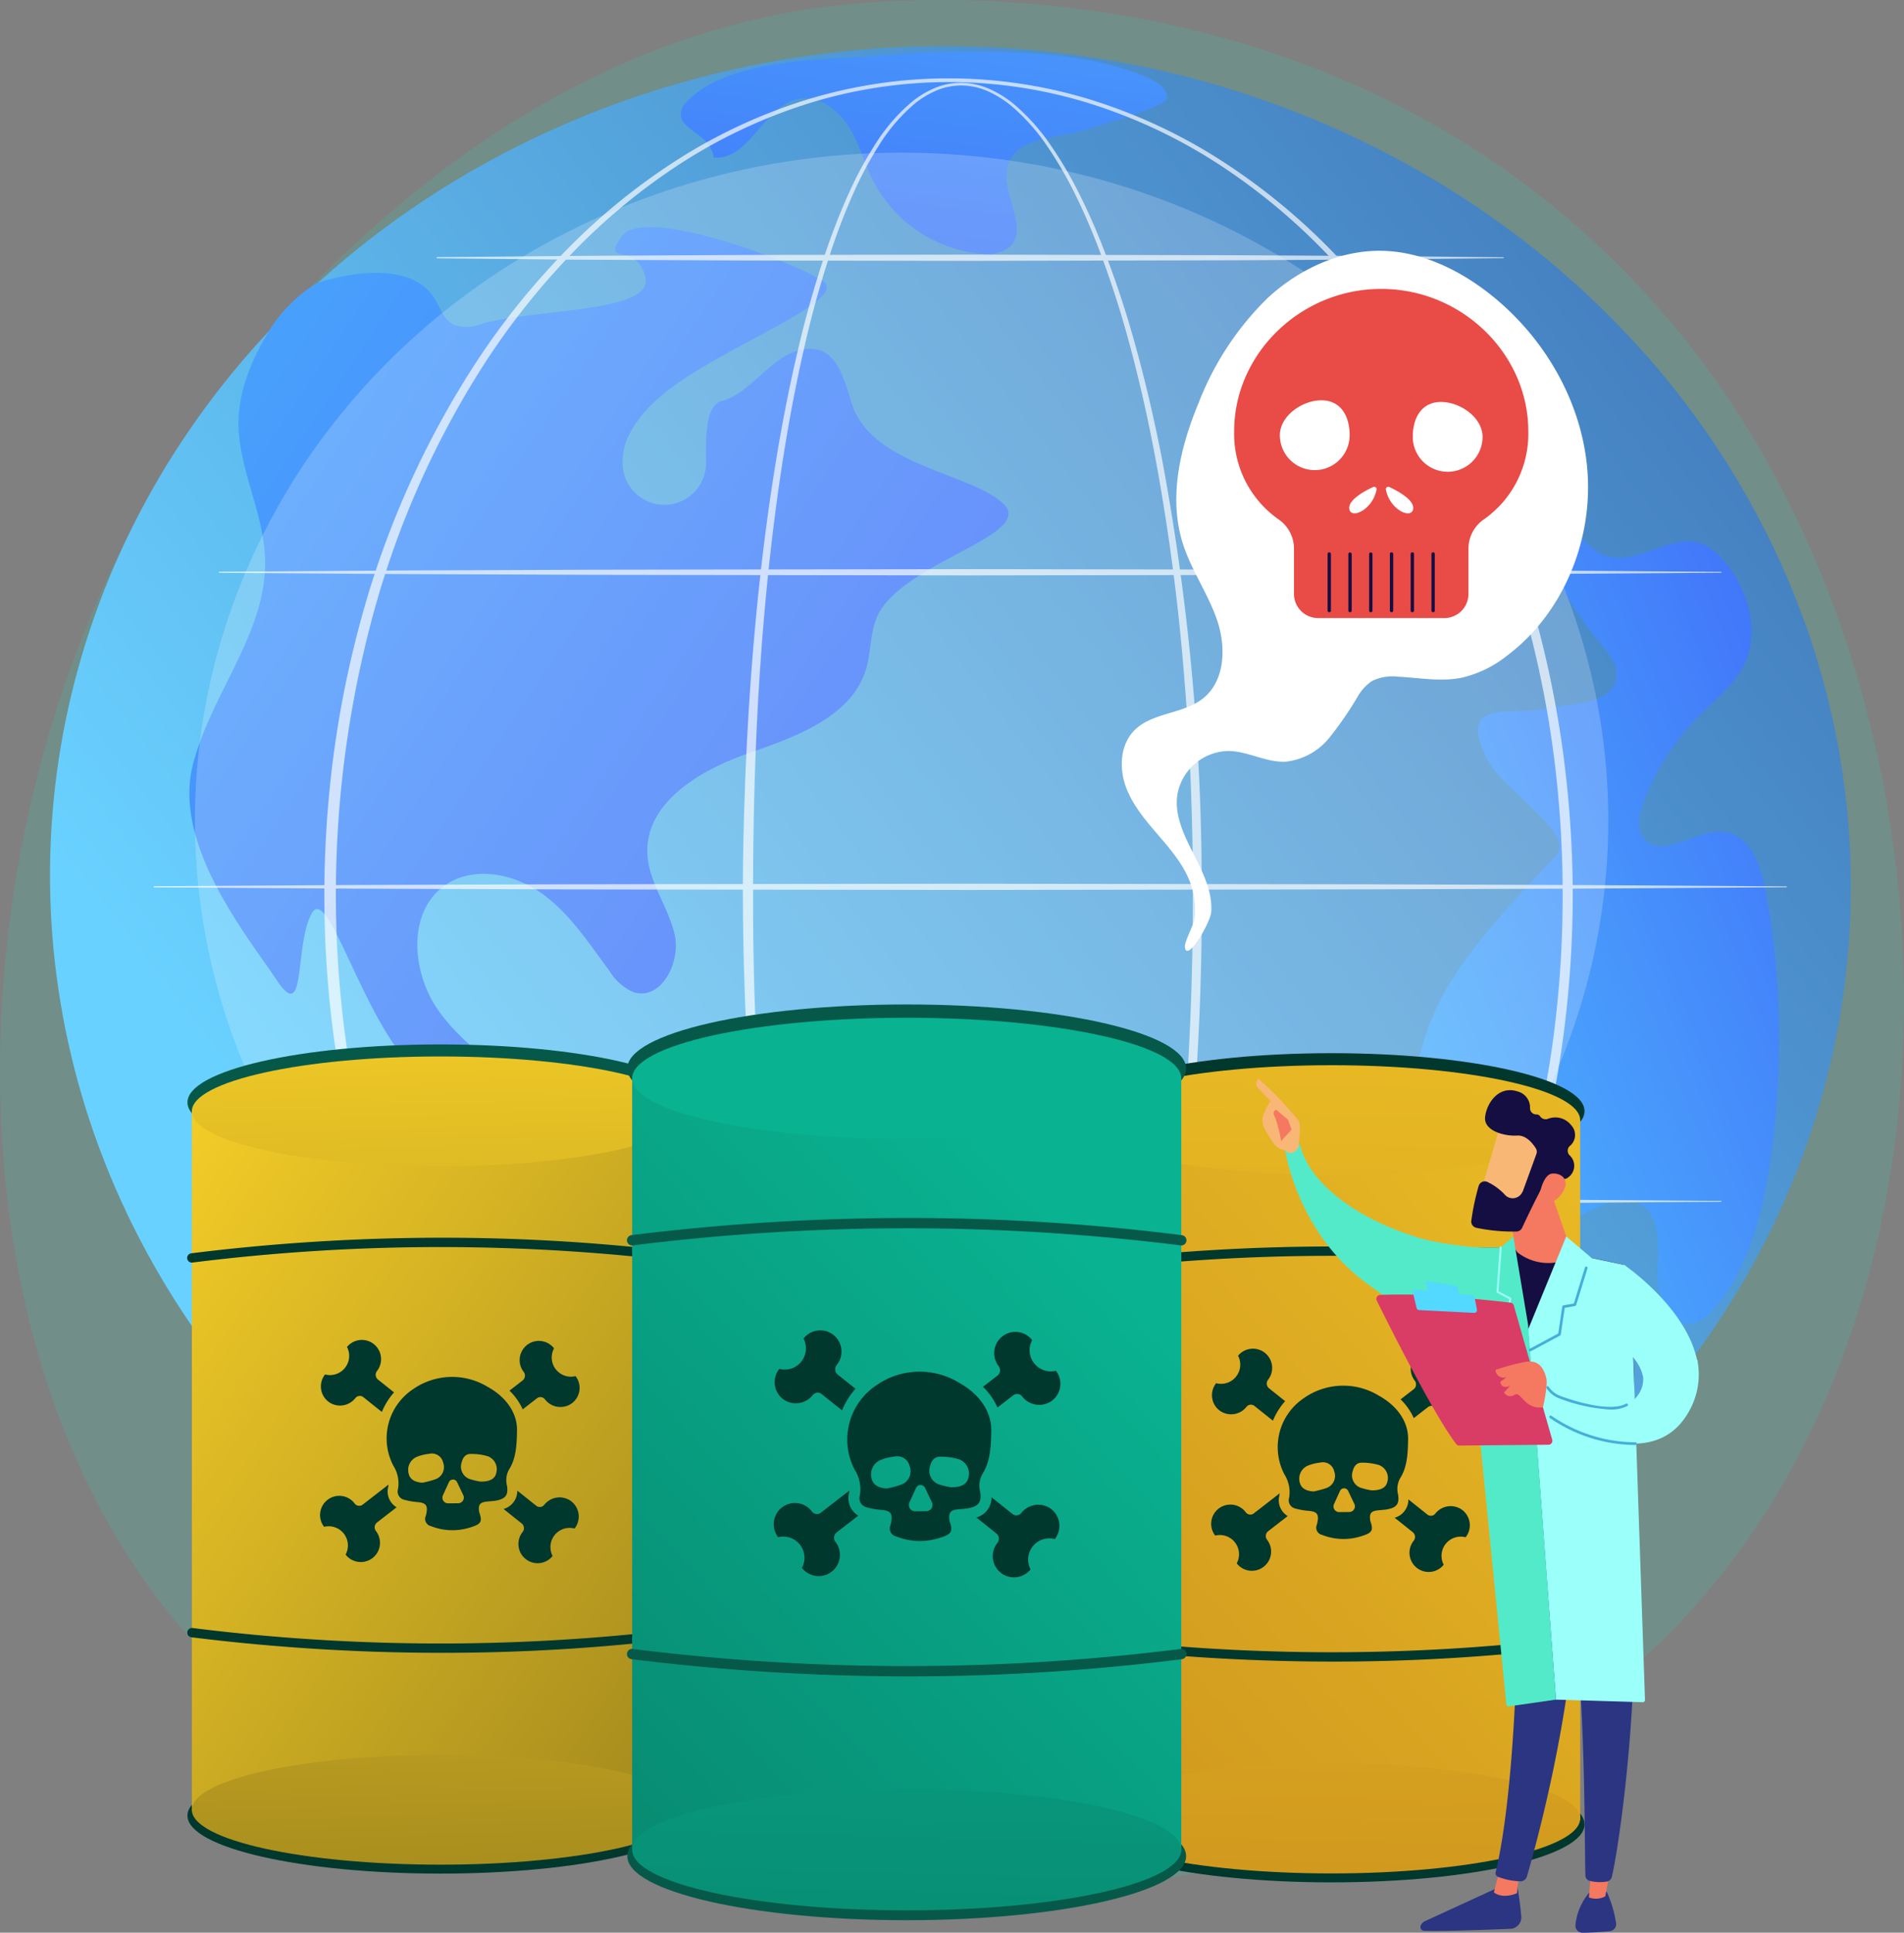 <svg xmlns="http://www.w3.org/2000/svg" xmlns:xlink="http://www.w3.org/1999/xlink" width="259.533" height="263.334" viewBox="0 0 259.533 263.334">
  <rect x="0" y="0" width="259.533" height="263.334" fill="#808080" stroke="none"/>
  <defs>
    <linearGradient id="linear-gradient" x1="0.255" y1="0.183" x2="1.032" y2="1.188" gradientUnits="objectBoundingBox">
      <stop offset="0" stop-color="#69d1ff"/>
      <stop offset="1" stop-color="#3761a9"/>
    </linearGradient>
    <linearGradient id="linear-gradient-2" x1="-0.404" y1="-0.588" x2="1.174" y2="1.079" gradientUnits="objectBoundingBox">
      <stop offset="0" stop-color="#53d8ff"/>
      <stop offset="1" stop-color="#3840f7"/>
    </linearGradient>
    <linearGradient id="linear-gradient-3" x1="1.473" y1="-2.837" x2="-0.485" y2="3.393" xlink:href="#linear-gradient-2"/>
    <linearGradient id="linear-gradient-4" x1="-0.281" y1="1.359" x2="1.473" y2="-0.461" xlink:href="#linear-gradient-2"/>
    <linearGradient id="linear-gradient-5" x1="-3289.591" y1="0.5" x2="-3288.592" y2="0.5" gradientUnits="objectBoundingBox">
      <stop offset="0" stop-color="#2b3582"/>
      <stop offset="1" stop-color="#150e42"/>
    </linearGradient>
    <linearGradient id="linear-gradient-6" x1="-3296.24" y1="0.5" x2="-3295.239" y2="0.5" xlink:href="#linear-gradient-5"/>
    <linearGradient id="linear-gradient-7" x1="-3296.24" y1="0.5" x2="-3295.239" y2="0.5" xlink:href="#linear-gradient-5"/>
    <linearGradient id="linear-gradient-8" x1="-3291.25" y1="0.5" x2="-3290.25" y2="0.5" xlink:href="#linear-gradient-5"/>
    <linearGradient id="linear-gradient-9" x1="-3291.25" y1="0.5" x2="-3290.25" y2="0.5" xlink:href="#linear-gradient-5"/>
    <linearGradient id="linear-gradient-10" x1="-3291.25" y1="0.5" x2="-3290.251" y2="0.5" xlink:href="#linear-gradient-5"/>
    <linearGradient id="linear-gradient-11" x1="1.469" y1="-0.736" x2="-0.118" y2="1.289" gradientUnits="objectBoundingBox">
      <stop offset="0" stop-color="#fad228"/>
      <stop offset="1" stop-color="#c98f1d"/>
    </linearGradient>
    <linearGradient id="linear-gradient-12" x1="1.17" y1="-4.949" x2="-0.417" y2="7.961" xlink:href="#linear-gradient-11"/>
    <linearGradient id="linear-gradient-13" x1="1.767" y1="-9.804" x2="0.18" y2="3.105" xlink:href="#linear-gradient-11"/>
    <linearGradient id="linear-gradient-14" x1="-0.091" y1="-0.075" x2="1.025" y2="1.012" gradientUnits="objectBoundingBox">
      <stop offset="0" stop-color="#fad228"/>
      <stop offset="1" stop-color="#a0871d"/>
    </linearGradient>
    <linearGradient id="linear-gradient-15" x1="0.244" y1="-1.089" x2="1.36" y2="5.842" xlink:href="#linear-gradient-14"/>
    <linearGradient id="linear-gradient-16" x1="-0.424" y1="-5.24" x2="0.692" y2="1.691" xlink:href="#linear-gradient-14"/>
    <linearGradient id="linear-gradient-17" x1="0.755" y1="0.167" x2="-0.813" y2="2.211" gradientUnits="objectBoundingBox">
      <stop offset="0" stop-color="#09b291"/>
      <stop offset="1" stop-color="#065949"/>
    </linearGradient>
    <linearGradient id="linear-gradient-18" x1="0.459" y1="0.837" x2="-1.109" y2="13.864" gradientUnits="objectBoundingBox">
      <stop offset="0" stop-color="#09b291"/>
      <stop offset="1" stop-color="#098970"/>
    </linearGradient>
    <linearGradient id="linear-gradient-19" x1="1.05" y1="-4.066" x2="-0.519" y2="8.961" xlink:href="#linear-gradient-17"/>
    <linearGradient id="linear-gradient-20" x1="-297.82" y1="-0.484" x2="-300.655" y2="6.012" xlink:href="#linear-gradient-5"/>
    <linearGradient id="linear-gradient-21" x1="-1188.977" y1="0.5" x2="-1187.977" y2="0.5" gradientUnits="objectBoundingBox">
      <stop offset="0" stop-color="#f9b776"/>
      <stop offset="1" stop-color="#f47960"/>
    </linearGradient>
    <linearGradient id="linear-gradient-22" x1="-358.297" y1="0.031" x2="-361.195" y2="0.887" xlink:href="#linear-gradient-5"/>
    <linearGradient id="linear-gradient-23" x1="-742.529" y1="-2.223" x2="-749.547" y2="5.384" xlink:href="#linear-gradient-5"/>
    <linearGradient id="linear-gradient-24" x1="-1385.42" y1="0.5" x2="-1384.421" y2="0.5" xlink:href="#linear-gradient-21"/>
    <linearGradient id="linear-gradient-25" x1="-252.918" y1="-0.035" x2="-254.959" y2="0.806" xlink:href="#linear-gradient-5"/>
    <linearGradient id="linear-gradient-26" x1="-137.604" y1="0.5" x2="-136.604" y2="0.5" xlink:href="#linear-gradient-5"/>
    <linearGradient id="linear-gradient-27" x1="-231.129" y1="2.124" x2="-232.187" y2="3.524" gradientUnits="objectBoundingBox">
      <stop offset="0" stop-color="#53eac9"/>
      <stop offset="0.996" stop-color="#45aed8"/>
    </linearGradient>
    <linearGradient id="linear-gradient-28" x1="1192.111" y1="1.605" x2="1194.111" y2="4.278" xlink:href="#linear-gradient-21"/>
    <linearGradient id="linear-gradient-29" x1="-1653.33" y1="0.706" x2="-1651.311" y2="-1.072" xlink:href="#linear-gradient-21"/>
    <linearGradient id="linear-gradient-30" x1="-309.099" y1="1.066" x2="-305.05" y2="-1.521" gradientUnits="objectBoundingBox">
      <stop offset="0" stop-color="#9cfffb"/>
      <stop offset="1" stop-color="#9bfffa"/>
    </linearGradient>
    <linearGradient id="linear-gradient-31" x1="-466.265" y1="0.5" x2="-465.265" y2="0.5" xlink:href="#linear-gradient-21"/>
    <linearGradient id="linear-gradient-32" x1="-259.873" y1="0.5" x2="-258.873" y2="0.5" xlink:href="#linear-gradient-30"/>
    <linearGradient id="linear-gradient-33" x1="-344.822" y1="0.526" x2="-346.499" y2="1.012" xlink:href="#linear-gradient-27"/>
    <linearGradient id="linear-gradient-34" x1="-242.758" y1="2.473" x2="-243.865" y2="4.921" xlink:href="#linear-gradient-27"/>
    <linearGradient id="linear-gradient-35" x1="-874.503" y1="1.848" x2="-870.992" y2="-5.381" xlink:href="#linear-gradient-30"/>
    <linearGradient id="linear-gradient-36" x1="-516.23" y1="0.618" x2="-515.957" y2="0.482" xlink:href="#linear-gradient-27"/>
    <linearGradient id="linear-gradient-37" x1="-1092.174" y1="0.5" x2="-1091.174" y2="0.5" xlink:href="#linear-gradient-30"/>
    <linearGradient id="linear-gradient-38" x1="-185.268" y1="0.5" x2="-184.268" y2="0.5" xlink:href="#linear-gradient-30"/>
    <linearGradient id="linear-gradient-39" x1="-170.822" y1="-0.062" x2="-170.309" y2="2.428" gradientUnits="objectBoundingBox">
      <stop offset="0" stop-color="#fdf53f"/>
      <stop offset="1" stop-color="#d93c65"/>
    </linearGradient>
    <linearGradient id="linear-gradient-40" x1="-895.564" y1="-3.496" x2="-896.137" y2="1.804" xlink:href="#linear-gradient-2"/>
    <linearGradient id="linear-gradient-41" x1="-469.01" y1="-1.235" x2="-469.154" y2="1.146" xlink:href="#linear-gradient-2"/>
    <linearGradient id="linear-gradient-42" x1="-590.923" y1="0.5" x2="-589.923" y2="0.5" xlink:href="#linear-gradient-21"/>
    <linearGradient id="linear-gradient-43" x1="-371.492" y1="0.5" x2="-370.492" y2="0.5" xlink:href="#linear-gradient-27"/>
    <linearGradient id="linear-gradient-44" x1="-347.7" y1="0.5" x2="-346.7" y2="0.5" xlink:href="#linear-gradient-27"/>
    <linearGradient id="linear-gradient-45" x1="-502.304" y1="-239.992" x2="-503.513" y2="-238.698" xlink:href="#linear-gradient-21"/>
    <linearGradient id="linear-gradient-46" x1="-361.247" y1="-155.881" x2="-360.211" y2="-155.881" xlink:href="#linear-gradient-5"/>
    <linearGradient id="linear-gradient-47" x1="-1399.664" y1="-756.565" x2="-1396.976" y2="-759.107" xlink:href="#linear-gradient-21"/>
  </defs>
  <g id="Grupo_56271" data-name="Grupo 56271" transform="translate(-1880.5 -1116.13)">
    <path id="Trazado_102851" data-name="Trazado 102851" d="M2108.807,1337.91a99.238,99.238,0,0,1-17.428,14.146c-45.135,30.137-96.729,21.452-112.681,18.482-25.736-4.79-47.461-8.169-66.126-25.032-42.413-38.319-40.35-118.255-7.942-167.772,3.843-5.872,36.2-53.839,87.909-60.6,1.264-.166,2.208-.259,3.035-.347,8-.847,57.565-5.316,97.982,28.545a120.548,120.548,0,0,1,23.73,26.924C2148.855,1221.015,2148.954,1296.526,2108.807,1337.91Z" fill="#11f2c6" opacity="0.13"/>
    <g id="Grupo_56246" data-name="Grupo 56246" transform="translate(1882.413 1117.131)">
      <ellipse id="Elipse_4332" data-name="Elipse 4332" cx="113.73" cy="122.76" rx="113.73" ry="122.76" transform="matrix(0.044, -0.999, 0.999, 0.044, 0, 227.241)" fill="url(#linear-gradient)"/>
      <path id="Trazado_102852" data-name="Trazado 102852" d="M1919.183,1162.88c-2.695,4.326-4.772,9.2-4.383,14.278.453,5.884,3.43,11.393,3.583,17.293.259,10-7.464,18.378-9.873,28.092-2.693,10.857,7.46,23.228,11.5,29.288s2.307-4.916,4.76-9.2,7.742,18.01,16,22.9c4.433,2.624,9.633,4.372,12.822,8.418,4.649,5.9,3.362,14.3,2.663,21.781s.347,16.6,7.086,19.925c3.967,1.958,9.009,1.3,12.589,3.895,6.288,4.565,3.284,14.517,5.775,21.876,2.71,8,8.081,8.108,16.393,9.806s-1.047-16.563,2.846-22.945c2.047-3.355,5.171-6.024,6.785-9.606,2.239-4.969,1.608-11.607,5.95-14.9,3.255-2.468,7.784-1.8,11.869-1.837s9.053-1.809,9.516-5.867c.411-3.6-3.194-6.472-6.72-7.307s-7.286-.437-10.75-1.5c-9.908-3.051-14.529-16.915-24.875-17.564-8.845-.555-16.252,9.373-24.942,7.639-4.844-.967-8.161-5.257-11.756-8.644-4.62-4.352-10.353-7.618-14.02-12.8s-4.292-13.458.925-17.07c3.877-2.683,9.383-1.594,13.212,1.156s6.437,6.83,9.249,10.614a7.025,7.025,0,0,0,3.241,2.815c3.739,1.171,6.467-4.09,5.573-7.9s-3.589-7.17-3.716-11.086c-.223-6.9,7.209-11.281,13.729-13.555s14.2-4.985,16.121-11.619c.677-2.344.5-4.921,1.532-7.131,3.425-7.323,21.5-10.977,17.176-15.223s-18.029-5.168-20.7-13.72c-.956-3.061-1.94-7.107-5.134-7.4-5.2-.482-8.169,5.956-12.531,7.061-2.072.525-2.271,4.042-2.19,8.368a5.687,5.687,0,0,1-11.373.215,8.781,8.781,0,0,1,.661-3.519,15.913,15.913,0,0,1,4.043-5.24c6.71-6.407,26.732-13.447,22.54-16.174s-24.317-10.254-27.318-6.1,1.962.636,3.173,5.563-14.886,4.266-22.329,6.4a5.33,5.33,0,0,1-3.743.138c-1.286-.622-1.827-2.12-2.525-3.366-3.738-6.678-16.172-2.343-16.172-2.343A20.231,20.231,0,0,0,1919.183,1162.88Z" transform="translate(-1884.16 -1119.225)" fill="url(#linear-gradient-2)"/>
      <path id="Trazado_102853" data-name="Trazado 102853" d="M1979.951,1130.954c-1.808,3.369,3.567,3.314,4.1,7.1,4.839.527,6.825-7.1,11.609-7.991,2.7-.5,5.318,1.432,6.786,3.754s2.151,5.048,3.4,7.5a18.46,18.46,0,0,0,14.674,9.849,5.072,5.072,0,0,0,3.809-.862c2.917-2.57-1.255-7.4-.171-11.13,1.238-4.264,7.388-3.617,11.545-5.181,1.146-.432,9.965-2.785,10.106-4,.252-2.157-3.839-3.531-8.416-4.708-7.753-1.994-21.4-1.911-28.065-1.307-8.872.8-23.653.154-29.375,6.982Z" transform="translate(-1888.693 -1117.604)" fill="url(#linear-gradient-3)"/>
      <g id="Grupo_56244" data-name="Grupo 56244" transform="translate(190.957 47.921)">
        <path id="Trazado_102854" data-name="Trazado 102854" d="M2134.673,1278.68a111.831,111.831,0,0,0-.491-38.042c-.623-3.343-2.082-7.326-5.448-7.808-3.893-.556-8.658,3.915-11.1.829-1.075-1.362-.646-3.346-.037-4.971a32.939,32.939,0,0,1,7.333-11.494c1.994-2.027,4.276-3.824,5.811-6.218,3.284-5.12.979-12.6-3.669-16.524s-10.646,3.111-15.531.319-5.039-9.568-5.957-15.12c-.68-4.113-3.711-15.256-7.058-9.829s4.466,27.029,13.259,37.385c1.06,1.249,2.231,2.648,2.142,4.284-.215,3.908-5.907,3.733-9.738,4.533-4.741.99-12.009-1.549-8,6.713,2.115,4.357,12.219,10.322,9.5,13.237s-11.061,11.362-14.977,18.193-5.815,15.337-2.861,22.636,11.833,12.339,19.082,9.264c3.393-1.44,7.09-4.431,10.244-2.525,2.856,1.727,2.434,5.872,2.293,9.206s1.78,7.76,5.024,6.977a5.38,5.38,0,0,0,2.628-1.9C2131.7,1292.585,2133.576,1285.545,2134.673,1278.68Z" transform="translate(-2086.42 -1168.361)" fill="url(#linear-gradient-4)"/>
      </g>
      <ellipse id="Elipse_4333" data-name="Elipse 4333" cx="96.329" cy="91" rx="96.329" ry="91" transform="translate(24.657 19.799)" fill="#fff" opacity="0.2"/>
      <g id="Grupo_56245" data-name="Grupo 56245" transform="translate(19.033 9.687)" opacity="0.68">
        <path id="Trazado_102855" data-name="Trazado 102855" d="M2051.152,1238.851a344.783,344.783,0,0,1-4.917,59.912c-.891,4.938-1.924,9.852-3.156,14.719a141.677,141.677,0,0,1-4.411,14.4c-.876,2.357-1.834,4.684-2.912,6.96a54.033,54.033,0,0,1-3.669,6.608,27.025,27.025,0,0,1-4.933,5.764,14.043,14.043,0,0,1-3.223,2.081,9.634,9.634,0,0,1-3.756.887,9.461,9.461,0,0,1-3.8-.7,13.2,13.2,0,0,1-3.3-1.966,25.655,25.655,0,0,1-5.04-5.673,52.237,52.237,0,0,1-3.728-6.577c-1.092-2.268-2.063-4.591-2.948-6.943a138.33,138.33,0,0,1-4.458-14.389c-1.245-4.864-2.288-9.776-3.186-14.713-1.794-9.875-3.013-19.844-3.835-29.842s-1.22-20.03-1.264-30.061c-.021-5.016.1-10.03.279-15.042s.453-10.02.817-15.022c.731-10,1.829-19.983,3.466-29.881.822-4.948,1.78-9.875,2.934-14.758a142.02,142.02,0,0,1,4.172-14.464c.839-2.366,1.757-4.707,2.8-6.994a50.989,50.989,0,0,1,3.59-6.633,24.713,24.713,0,0,1,4.934-5.717,12.61,12.61,0,0,1,3.259-1.957,9.187,9.187,0,0,1,3.746-.669,9.92,9.92,0,0,1,3.7.87,14.5,14.5,0,0,1,3.219,2.015,27.515,27.515,0,0,1,5.042,5.619,53.725,53.725,0,0,1,3.831,6.5c1.136,2.241,2.15,4.544,3.084,6.874a137.058,137.058,0,0,1,4.735,14.288c1.334,4.839,2.461,9.73,3.436,14.652A315.622,315.622,0,0,1,2051.152,1238.851Zm-1.2,0c.015-10-.369-20-1.2-29.964a288.153,288.153,0,0,0-3.935-29.72c-.928-4.911-2.009-9.794-3.293-14.624a136.663,136.663,0,0,0-4.587-14.258c-.909-2.325-1.895-4.62-3-6.854a53.281,53.281,0,0,0-3.736-6.467,27.118,27.118,0,0,0-4.908-5.572,14.154,14.154,0,0,0-3.112-1.987,9.338,9.338,0,0,0-3.557-.864,8.724,8.724,0,0,0-3.589.672,12.182,12.182,0,0,0-3.139,1.924,24.249,24.249,0,0,0-4.79,5.655,50.382,50.382,0,0,0-3.5,6.6c-1.018,2.277-1.91,4.611-2.723,6.97a141.046,141.046,0,0,0-4.024,14.429c-1.106,4.873-2.018,9.792-2.793,14.73-1.543,9.879-2.55,19.84-3.191,29.819s-.882,19.984-.865,29.983q-.029,15,1.073,29.969c.756,9.969,1.911,19.913,3.635,29.759.865,4.922,1.873,9.819,3.081,14.666a137.7,137.7,0,0,0,4.34,14.325c.864,2.34,1.813,4.648,2.878,6.9a51.463,51.463,0,0,0,3.632,6.5,25,25,0,0,0,4.863,5.549,12.507,12.507,0,0,0,3.119,1.888,8.657,8.657,0,0,0,3.534.671,9,9,0,0,0,3.5-.853,13.364,13.364,0,0,0,3.053-2,26.356,26.356,0,0,0,4.764-5.644,53.277,53.277,0,0,0,3.574-6.539c1.051-2.257,1.986-4.571,2.841-6.913a140.692,140.692,0,0,0,4.289-14.341c1.194-4.85,2.192-9.75,3.047-14.673,1.711-9.848,2.852-19.793,3.609-29.762S2049.952,1248.851,2049.95,1238.851Z" transform="translate(-1908.299 -1127.581)" fill="#fff" style="mix-blend-mode: soft-light;isolation: isolate"/>
        <path id="Trazado_102856" data-name="Trazado 102856" d="M2097.874,1238.811a148.819,148.819,0,0,1-1.293,19.3,141.131,141.131,0,0,1-3.876,18.955,122.918,122.918,0,0,1-15.96,35.1,100.72,100.72,0,0,1-12.218,14.98,85.672,85.672,0,0,1-15.05,12.116,72.6,72.6,0,0,1-17.545,8.062,66.276,66.276,0,0,1-38.19.014,72.633,72.633,0,0,1-17.556-8.051,85.771,85.771,0,0,1-15.067-12.109,100.83,100.83,0,0,1-12.237-14.978,123.073,123.073,0,0,1-15.995-35.116,140.226,140.226,0,0,1-3.9-18.964,145.517,145.517,0,0,1,.009-38.635,139.989,139.989,0,0,1,3.907-18.959,122.992,122.992,0,0,1,16.013-35.1,100.82,100.82,0,0,1,12.238-14.964,85.588,85.588,0,0,1,15.062-12.091,72.893,72.893,0,0,1,17.546-8.027,65.881,65.881,0,0,1,38.141.012,72.842,72.842,0,0,1,17.535,8.039,85.491,85.491,0,0,1,15.045,12.1,100.69,100.69,0,0,1,12.219,14.966,122.872,122.872,0,0,1,15.978,35.086,141.218,141.218,0,0,1,3.886,18.95A148.849,148.849,0,0,1,2097.874,1238.811Zm-1.379,0a147.461,147.461,0,0,0-1.22-19.131,139.806,139.806,0,0,0-3.781-18.792,122.427,122.427,0,0,0-15.548-34.91,99.869,99.869,0,0,0-11.994-14.945,83.875,83.875,0,0,0-14.832-12.119,71.7,71.7,0,0,0-17.364-8.049,64.554,64.554,0,0,0-37.833.012,71.593,71.593,0,0,0-17.353,8.061,83.76,83.76,0,0,0-14.816,12.127,99.783,99.783,0,0,0-11.974,14.947,122.291,122.291,0,0,0-15.514,34.9,146.067,146.067,0,0,0,.021,75.793,122.261,122.261,0,0,0,15.531,34.881,99.771,99.771,0,0,0,11.976,14.934,83.545,83.545,0,0,0,14.812,12.109,71.861,71.861,0,0,0,17.342,8.037,64.182,64.182,0,0,0,37.784.013,71.881,71.881,0,0,0,17.353-8.026,83.638,83.638,0,0,0,14.828-12.1,99.854,99.854,0,0,0,12-14.931,122.448,122.448,0,0,0,15.566-34.891,139.912,139.912,0,0,0,3.79-18.787A147.5,147.5,0,0,0,2096.495,1238.811Z" transform="translate(-1904.438 -1127.541)" fill="#fff" style="mix-blend-mode: soft-light;isolation: isolate"/>
        <path id="Trazado_102857" data-name="Trazado 102857" d="M1912.447,1199.269l25.586-.167,25.586-.1,51.172-.077,51.172.084,25.586.1,25.586.181a.06.06,0,0,1,.06.061.061.061,0,0,1-.06.061l-25.586.18-25.586.1-51.172.084-51.172-.076-25.586-.1-25.586-.167a.09.09,0,0,1,0-.181Z" transform="translate(-1903.466 -1132.065)" fill="#fff" style="mix-blend-mode: soft-light;isolation: isolate"/>
        <path id="Trazado_102858" data-name="Trazado 102858" d="M1944.138,1153.515l18.165-.167,18.165-.1c6.055-.04,12.111-.036,18.166-.048l18.165-.028,36.33.084,18.165.1,18.166.181a.062.062,0,0,1,.06.062.06.06,0,0,1-.06.06l-18.166.181-18.165.1-36.33.084-18.165-.028c-6.055-.013-12.111-.008-18.166-.049l-18.165-.094-18.165-.168a.091.091,0,0,1,0-.182Z" transform="translate(-1905.474 -1129.166)" fill="#fff" style="mix-blend-mode: soft-light;isolation: isolate"/>
        <path id="Trazado_102859" data-name="Trazado 102859" d="M1902.954,1245.022l27.808-.167,27.809-.094,55.617-.077,55.617.084,27.808.1,27.808.181a.062.062,0,0,1,.061.062.06.06,0,0,1-.061.06l-27.808.181-27.808.1-55.617.084-55.617-.077-27.809-.1-27.808-.167a.091.091,0,0,1,0-.182Z" transform="translate(-1902.864 -1134.965)" fill="#fff" style="mix-blend-mode: soft-light;isolation: isolate"/>
        <path id="Trazado_102860" data-name="Trazado 102860" d="M1912.447,1290.776l25.586-.167,25.586-.1,51.172-.077,51.172.084,25.586.1,25.586.181a.06.06,0,0,1,.06.061.062.062,0,0,1-.06.061l-25.586.181-25.586.1-51.172.084-51.172-.076-25.586-.1-25.586-.168a.09.09,0,0,1,0-.181Z" transform="translate(-1903.466 -1137.864)" fill="#fff" style="mix-blend-mode: soft-light;isolation: isolate"/>
        <path id="Trazado_102861" data-name="Trazado 102861" d="M2093.353,1336.945H1948.031a.318.318,0,1,1,0-.635h145.322a.318.318,0,0,1,0,.635Z" transform="translate(-1905.706 -1140.771)" fill="#fff" style="mix-blend-mode: soft-light;isolation: isolate"/>
      </g>
    </g>
    <g id="Grupo_56248" data-name="Grupo 56248" transform="translate(2033.409 1150.301)">
      <path id="Trazado_102862" data-name="Trazado 102862" d="M2053.221,1239.086c-.849-2.571-2.64-4.706-4.406-6.758s-3.585-4.153-4.51-6.7-.765-5.674,1.115-7.622c2.439-2.528,6.713-2.227,9.447-4.433,2.983-2.406,3.12-6.993,1.884-10.621s-3.535-6.831-4.686-10.487c-1.963-6.237-.362-13.053,2.151-19.089a40.291,40.291,0,0,1,9.435-14.342c4.239-3.911,9.847-6.543,15.613-6.419,5.341.117,10.417,2.557,14.62,5.855,7.484,5.873,12.673,14.8,13.356,24.29s-3.394,19.351-11.012,25.049a15.592,15.592,0,0,1-6.125,2.97c-2.844.576-5.775.012-8.673-.137a6.285,6.285,0,0,0-3.611.614,6.412,6.412,0,0,0-1.885,2.055,47.185,47.185,0,0,1-3.921,5.69,8.858,8.858,0,0,1-5.918,3.221c-2.631.127-5.1-1.4-7.731-1.458a7.2,7.2,0,0,0-7.024,5.9c-.867,5.593,5.034,10.425,4.6,16.068-.11,1.433-3.28,6.864-3.577,4.806-.117-.81,1.218-2.987,1.326-4.056A10.627,10.627,0,0,0,2053.221,1239.086Z" transform="translate(-2043.755 -1152.612)" fill="#fff"/>
      <g id="Grupo_56247" data-name="Grupo 56247" transform="translate(15.319 5.195)">
        <path id="Trazado_102863" data-name="Trazado 102863" d="M2080.156,1158.159c-11.07,0-20.045,8.921-20.045,19.367a14.229,14.229,0,0,0,6.116,12.078,4.827,4.827,0,0,1,2.038,3.928v6.183a3.292,3.292,0,0,0,3.292,3.292h17.2a3.292,3.292,0,0,0,3.291-3.292v-6.183a4.826,4.826,0,0,1,2.037-3.928,14.228,14.228,0,0,0,6.117-12.078C2100.2,1167.08,2091.227,1158.159,2080.156,1158.159Zm-9.06,24.688a4.756,4.756,0,0,1-4.756-4.756c0-2.627,3.036-4.756,5.663-4.756s3.85,2.129,3.85,4.756A4.756,4.756,0,0,1,2071.1,1182.848Zm8.424,2.661c-.546,2.793-3.533,4.1-3.72,2.6-.154-1.23,2.178-2.459,3.26-2.961A.329.329,0,0,1,2079.52,1185.509Zm4.993,2.6c-.187,1.5-3.174.192-3.72-2.6a.329.329,0,0,1,.461-.36C2082.335,1185.65,2084.667,1186.88,2084.513,1188.109Zm4.7-5.035a4.756,4.756,0,0,1-4.756-4.756c0-2.627,1.223-4.756,3.851-4.756s5.663,2.129,5.663,4.756A4.756,4.756,0,0,1,2089.216,1183.074Z" transform="translate(-2060.111 -1158.159)" fill="#e94b46"/>
        <path id="Trazado_102864" data-name="Trazado 102864" d="M2073.936,1204.642a.226.226,0,0,1-.227-.226v-7.7a.227.227,0,1,1,.453,0v7.7A.227.227,0,0,1,2073.936,1204.642Z" transform="translate(-2060.973 -1160.588)" fill="url(#linear-gradient-5)"/>
        <path id="Trazado_102865" data-name="Trazado 102865" d="M2076.959,1204.642a.226.226,0,0,1-.227-.226v-7.7a.226.226,0,1,1,.453,0v7.7A.226.226,0,0,1,2076.959,1204.642Z" transform="translate(-2061.164 -1160.588)" fill="url(#linear-gradient-6)"/>
        <path id="Trazado_102866" data-name="Trazado 102866" d="M2079.981,1204.642a.226.226,0,0,1-.226-.226v-7.7a.226.226,0,1,1,.453,0v7.7A.226.226,0,0,1,2079.981,1204.642Z" transform="translate(-2061.356 -1160.588)" fill="url(#linear-gradient-7)"/>
        <path id="Trazado_102867" data-name="Trazado 102867" d="M2083,1204.642a.227.227,0,0,1-.227-.226v-7.7a.227.227,0,1,1,.453,0v7.7A.226.226,0,0,1,2083,1204.642Z" transform="translate(-2061.547 -1160.588)" fill="url(#linear-gradient-8)"/>
        <path id="Trazado_102868" data-name="Trazado 102868" d="M2086.027,1204.642a.227.227,0,0,1-.227-.226v-7.7a.227.227,0,1,1,.453,0v7.7A.226.226,0,0,1,2086.027,1204.642Z" transform="translate(-2061.739 -1160.588)" fill="url(#linear-gradient-9)"/>
        <path id="Trazado_102869" data-name="Trazado 102869" d="M2089.05,1204.642a.226.226,0,0,1-.227-.226v-7.7a.227.227,0,1,1,.453,0v7.7A.227.227,0,0,1,2089.05,1204.642Z" transform="translate(-2061.931 -1160.588)" fill="url(#linear-gradient-10)"/>
      </g>
    </g>
    <g id="Grupo_56253" data-name="Grupo 56253" transform="translate(2027.475 1259.627)">
      <ellipse id="Elipse_4334" data-name="Elipse 4334" cx="34.485" cy="7.9" rx="34.485" ry="7.9" transform="translate(0.042)" fill="#00382d"/>
      <ellipse id="Elipse_4335" data-name="Elipse 4335" cx="34.485" cy="7.9" rx="34.485" ry="7.9" transform="translate(0.042 97.178)" fill="#00382d"/>
      <g id="Grupo_56249" data-name="Grupo 56249" transform="translate(0.637 1.64)">
        <rect id="Rectángulo_5530" data-name="Rectángulo 5530" width="67.78" height="95.363" transform="translate(0 7.478)" fill="url(#linear-gradient-11)"/>
        <ellipse id="Elipse_4336" data-name="Elipse 4336" cx="33.89" cy="7.478" rx="33.89" ry="7.478" fill="url(#linear-gradient-12)"/>
        <ellipse id="Elipse_4337" data-name="Elipse 4337" cx="33.89" cy="7.478" rx="33.89" ry="7.478" transform="translate(0 95.165)" fill="url(#linear-gradient-13)"/>
      </g>
      <g id="Grupo_56250" data-name="Grupo 56250" transform="translate(0 26.338)">
        <path id="Trazado_102870" data-name="Trazado 102870" d="M2072.15,1357.613a277.75,277.75,0,0,1-34.172-2.122.637.637,0,0,1,.156-1.264,271.646,271.646,0,0,0,67.622,0,.637.637,0,0,1,.16,1.264A268.028,268.028,0,0,1,2072.15,1357.613Z" transform="translate(-2037.42 -1301.053)" fill="#00382d"/>
        <path id="Trazado_102871" data-name="Trazado 102871" d="M2072.15,1297.456a277.582,277.582,0,0,0-34.172,2.122.636.636,0,1,0,.156,1.263,271.646,271.646,0,0,1,67.622,0,.636.636,0,1,0,.16-1.263A267.868,267.868,0,0,0,2072.15,1297.456Z" transform="translate(-2037.42 -1297.456)" fill="#00382d"/>
      </g>
      <g id="Grupo_56252" data-name="Grupo 56252" transform="translate(18.115 40.24)">
        <g id="Grupo_56251" data-name="Grupo 56251">
          <path id="Trazado_102872" data-name="Trazado 102872" d="M2092.537,1335.588a2.658,2.658,0,0,0-3.529.6h0a.772.772,0,0,1-1.085.122l-2.585-2.064a2.56,2.56,0,0,1-1.87,2.5l2.461,1.965a.834.834,0,0,1,.131,1.172h0a2.619,2.619,0,0,0,.413,3.68h0a2.618,2.618,0,0,0,3.68-.413h0a2.616,2.616,0,0,1,2.987-3.741h0A2.619,2.619,0,0,0,2092.537,1335.588Z" transform="translate(-2058.453 -1313.69)" fill="#00382d"/>
          <path id="Trazado_102873" data-name="Trazado 102873" d="M2058.055,1320.844a2.659,2.659,0,0,0,3.529-.6h0a.772.772,0,0,1,1.085-.122l2.522,2.014a9.208,9.208,0,0,1,1.661-2.665l-2.188-1.747a.835.835,0,0,1-.132-1.173h0a2.619,2.619,0,0,0-4.093-3.268h0a2.617,2.617,0,0,1-2.987,3.742h0A2.62,2.62,0,0,0,2058.055,1320.844Z" transform="translate(-2056.768 -1312.299)" fill="#00382d"/>
          <path id="Trazado_102874" data-name="Trazado 102874" d="M2067.2,1336.462a2.5,2.5,0,0,1-1.15-2.749,2.219,2.219,0,0,0,.049-.345l-3.526,2.733a.772.772,0,0,1-1.083-.138l-.037-.049a2.618,2.618,0,0,0-3.673-.466h0a2.618,2.618,0,0,0-.466,3.674h0a2.617,2.617,0,0,1,2.933,3.783h0a2.617,2.617,0,0,0,3.673.465h0a2.617,2.617,0,0,0,.466-3.673h0a.834.834,0,0,1,.148-1.17Z" transform="translate(-2056.76 -1313.634)" fill="#00382d"/>
          <path id="Trazado_102875" data-name="Trazado 102875" d="M2084.329,1319.24a8.235,8.235,0,0,1,1.8,2.553l1.945-1.508a.772.772,0,0,1,1.083.137h0a2.659,2.659,0,0,0,3.636.572,2.618,2.618,0,0,0,.542-3.731h0a2.617,2.617,0,0,1-2.933-3.784,2.618,2.618,0,0,0-3.673-.465h0a2.619,2.619,0,0,0-.466,3.674h0a.835.835,0,0,1-.149,1.171Z" transform="translate(-2058.508 -1312.309)" fill="#00382d"/>
        </g>
        <path id="Trazado_102876" data-name="Trazado 102876" d="M2080.224,1319.059a9.331,9.331,0,0,0-10.261.379,8.032,8.032,0,0,0-2.6,10.36,4.489,4.489,0,0,1,.632,3.208,1.147,1.147,0,0,0,.84,1.433,9.313,9.313,0,0,0,1.856.324c1.086.1,1.381.437,1.185,1.492-.026.138-.064.274-.1.409a1.008,1.008,0,0,0,.719,1.37,7.929,7.929,0,0,0,5.314.19c1.543-.469,1.711-.78,1.265-2.078a1.014,1.014,0,0,1-.031-.208c-.1-.811.15-1.133.956-1.235.489-.062.987-.066,1.468-.166,1.219-.252,1.573-.764,1.394-1.992a3.005,3.005,0,0,1,.248-2.18c.864-1.359,1.081-2.881,1.108-5.233C2084.32,1322.791,2082.883,1320.529,2080.224,1319.059Zm-7.178,12.608a14.008,14.008,0,0,1-1.689.448c-1.047-.046-1.716-.45-1.895-1.2a1.931,1.931,0,0,1,1.054-2.3,5.986,5.986,0,0,1,1.692-.425,1.573,1.573,0,0,1,1.945,1.193A1.756,1.756,0,0,1,2073.045,1331.667Zm3.159,3.251-1.371.012a.773.773,0,0,1-.711-1.093l.815-1.792a.612.612,0,0,1,1.109-.01l.848,1.777A.773.773,0,0,1,2076.2,1334.918Zm5.18-4.088c-.18.747-.85,1.153-2.152,1.136a9.918,9.918,0,0,1-1.31-.3,1.791,1.791,0,0,1-1.243-2.337c.152-.636.53-1.13,1.178-1.129a7.748,7.748,0,0,1,2.4.32A1.878,1.878,0,0,1,2081.385,1330.831Z" transform="translate(-2057.375 -1312.641)" fill="#00382d"/>
      </g>
    </g>
    <g id="Grupo_56259" data-name="Grupo 56259" transform="translate(1906.013 1258.434)">
      <ellipse id="Elipse_4338" data-name="Elipse 4338" cx="34.485" cy="7.9" rx="34.485" ry="7.9" transform="translate(0.041)" fill="#065949"/>
      <ellipse id="Elipse_4339" data-name="Elipse 4339" cx="34.485" cy="7.9" rx="34.485" ry="7.9" transform="translate(0.041 97.178)" fill="#00382d"/>
      <g id="Grupo_56254" data-name="Grupo 56254" transform="translate(0.636 1.64)">
        <rect id="Rectángulo_5531" data-name="Rectángulo 5531" width="67.78" height="95.363" transform="translate(0 7.478)" fill="url(#linear-gradient-14)"/>
        <ellipse id="Elipse_4340" data-name="Elipse 4340" cx="33.89" cy="7.478" rx="33.89" ry="7.478" fill="url(#linear-gradient-15)"/>
        <ellipse id="Elipse_4341" data-name="Elipse 4341" cx="33.89" cy="7.478" rx="33.89" ry="7.478" transform="translate(0 95.165)" fill="url(#linear-gradient-16)"/>
      </g>
      <g id="Grupo_56255" data-name="Grupo 56255" transform="translate(0 26.338)">
        <path id="Trazado_102877" data-name="Trazado 102877" d="M1942.469,1356.339a277.758,277.758,0,0,1-34.172-2.122.637.637,0,0,1,.156-1.264,271.645,271.645,0,0,0,67.622,0,.637.637,0,0,1,.16,1.264A268.028,268.028,0,0,1,1942.469,1356.339Z" transform="translate(-1907.74 -1299.779)" fill="#00382d"/>
        <path id="Trazado_102878" data-name="Trazado 102878" d="M1942.469,1296.182a277.567,277.567,0,0,0-34.172,2.122.636.636,0,0,0,.156,1.263,271.633,271.633,0,0,1,67.622,0,.636.636,0,1,0,.16-1.263A267.845,267.845,0,0,0,1942.469,1296.182Z" transform="translate(-1907.74 -1296.182)" fill="#00382d"/>
      </g>
      <g id="Grupo_56258" data-name="Grupo 56258" transform="translate(18.114 40.24)">
        <g id="Grupo_56257" data-name="Grupo 56257">
          <g id="Grupo_56256" data-name="Grupo 56256">
            <path id="Trazado_102879" data-name="Trazado 102879" d="M1962.857,1334.314a2.66,2.66,0,0,0-3.53.6h0a.772.772,0,0,1-1.085.122l-2.584-2.064a2.563,2.563,0,0,1-1.871,2.5l2.462,1.965a.834.834,0,0,1,.131,1.172h0a2.618,2.618,0,0,0,.413,3.68h0a2.618,2.618,0,0,0,3.68-.413h0a2.616,2.616,0,0,1,2.987-3.741h0A2.62,2.62,0,0,0,1962.857,1334.314Z" transform="translate(-1928.772 -1312.416)" fill="#00382d"/>
            <path id="Trazado_102880" data-name="Trazado 102880" d="M1928.375,1319.57a2.658,2.658,0,0,0,3.529-.6h0a.771.771,0,0,1,1.085-.122l2.522,2.014a9.22,9.22,0,0,1,1.662-2.665l-2.189-1.747a.836.836,0,0,1-.132-1.173h0a2.619,2.619,0,0,0-4.093-3.268h0a2.617,2.617,0,0,1-2.987,3.742h0A2.62,2.62,0,0,0,1928.375,1319.57Z" transform="translate(-1927.087 -1311.025)" fill="#00382d"/>
            <path id="Trazado_102881" data-name="Trazado 102881" d="M1937.515,1335.188a2.5,2.5,0,0,1-1.15-2.749,2.252,2.252,0,0,0,.049-.345l-3.525,2.733a.773.773,0,0,1-1.084-.138l-.037-.049a2.618,2.618,0,0,0-3.673-.465h0a2.619,2.619,0,0,0-.465,3.674h0a2.617,2.617,0,0,1,2.932,3.783h0a2.619,2.619,0,0,0,3.674.466h0a2.618,2.618,0,0,0,.464-3.673h0a.835.835,0,0,1,.148-1.17Z" transform="translate(-1927.08 -1312.36)" fill="#00382d"/>
            <path id="Trazado_102882" data-name="Trazado 102882" d="M1954.648,1317.966a8.233,8.233,0,0,1,1.8,2.553l1.945-1.508a.772.772,0,0,1,1.083.137h0a2.659,2.659,0,0,0,3.636.572,2.619,2.619,0,0,0,.542-3.731h0a2.617,2.617,0,0,1-2.934-3.784,2.618,2.618,0,0,0-3.673-.466h0a2.619,2.619,0,0,0-.465,3.674h0a.836.836,0,0,1-.148,1.171Z" transform="translate(-1928.827 -1311.035)" fill="#00382d"/>
          </g>
          <path id="Trazado_102883" data-name="Trazado 102883" d="M1950.543,1317.785a9.332,9.332,0,0,0-10.261.379,8.032,8.032,0,0,0-2.6,10.36,4.492,4.492,0,0,1,.631,3.208,1.147,1.147,0,0,0,.84,1.433,9.322,9.322,0,0,0,1.856.324c1.087.1,1.381.436,1.185,1.492-.026.138-.064.274-.1.409a1.007,1.007,0,0,0,.718,1.37,7.935,7.935,0,0,0,5.314.19c1.545-.469,1.711-.78,1.266-2.077a1.007,1.007,0,0,1-.032-.208c-.1-.811.15-1.133.957-1.235.488-.062.986-.067,1.467-.166,1.219-.252,1.574-.764,1.395-1.992a3,3,0,0,1,.248-2.181c.863-1.359,1.08-2.881,1.107-5.233C1954.639,1321.517,1953.2,1319.255,1950.543,1317.785Zm-7.178,12.608a13.969,13.969,0,0,1-1.689.449c-1.048-.046-1.717-.45-1.895-1.2a1.93,1.93,0,0,1,1.053-2.3,5.983,5.983,0,0,1,1.693-.425,1.572,1.572,0,0,1,1.944,1.193A1.756,1.756,0,0,1,1943.365,1330.393Zm3.159,3.251-1.371.012a.773.773,0,0,1-.711-1.093l.816-1.792a.611.611,0,0,1,1.108-.01l.849,1.777A.773.773,0,0,1,1946.524,1333.644Zm5.181-4.087c-.18.746-.85,1.153-2.152,1.136a9.881,9.881,0,0,1-1.309-.3,1.79,1.79,0,0,1-1.243-2.337c.152-.636.529-1.129,1.177-1.129a7.753,7.753,0,0,1,2.4.32A1.879,1.879,0,0,1,1951.7,1329.557Z" transform="translate(-1927.693 -1311.367)" fill="#00382d"/>
        </g>
      </g>
    </g>
    <g id="Grupo_56265" data-name="Grupo 56265" transform="translate(1965.963 1252.99)">
      <ellipse id="Elipse_4342" data-name="Elipse 4342" cx="38.084" cy="8.725" rx="38.084" ry="8.725" transform="translate(0.046)" fill="#065949"/>
      <ellipse id="Elipse_4343" data-name="Elipse 4343" cx="38.084" cy="8.725" rx="38.084" ry="8.725" transform="translate(0.046 107.321)" fill="#065949"/>
      <g id="Grupo_56260" data-name="Grupo 56260" transform="translate(0.703 1.811)">
        <rect id="Rectángulo_5532" data-name="Rectángulo 5532" width="74.855" height="105.317" transform="translate(0 8.259)" fill="url(#linear-gradient-17)"/>
        <ellipse id="Elipse_4344" data-name="Elipse 4344" cx="37.427" cy="8.259" rx="37.427" ry="8.259" fill="url(#linear-gradient-18)"/>
        <ellipse id="Elipse_4345" data-name="Elipse 4345" cx="37.427" cy="8.259" rx="37.427" ry="8.259" transform="translate(0 105.098)" fill="url(#linear-gradient-19)"/>
      </g>
      <g id="Grupo_56262" data-name="Grupo 56262" transform="translate(0 29.087)">
        <g id="Grupo_56261" data-name="Grupo 56261">
          <path id="Trazado_102884" data-name="Trazado 102884" d="M2010.1,1359.741a306.641,306.641,0,0,1-37.738-2.344.7.7,0,1,1,.172-1.395,299.98,299.98,0,0,0,74.68,0,.7.7,0,0,1,.177,1.395A295.938,295.938,0,0,1,2010.1,1359.741Z" transform="translate(-1971.745 -1297.278)" fill="#065949"/>
          <path id="Trazado_102885" data-name="Trazado 102885" d="M2010.1,1293.305a306.663,306.663,0,0,0-37.738,2.343.7.7,0,1,0,.172,1.4,299.939,299.939,0,0,1,74.68,0,.7.7,0,0,0,.177-1.395A295.96,295.96,0,0,0,2010.1,1293.305Z" transform="translate(-1971.745 -1293.305)" fill="#065949"/>
        </g>
      </g>
      <g id="Grupo_56264" data-name="Grupo 56264" transform="translate(20.006 44.44)">
        <g id="Grupo_56263" data-name="Grupo 56263">
          <path id="Trazado_102886" data-name="Trazado 102886" d="M2032.616,1335.418a2.938,2.938,0,0,0-3.9.662h0a.853.853,0,0,1-1.2.135l-2.855-2.279a2.828,2.828,0,0,1-2.066,2.757l2.718,2.17a.921.921,0,0,1,.146,1.294h0a2.891,2.891,0,0,0,.456,4.064h0a2.891,2.891,0,0,0,4.064-.456h0a2.889,2.889,0,0,1,3.3-4.131h0A2.892,2.892,0,0,0,2032.616,1335.418Z" transform="translate(-1994.974 -1311.233)" fill="#00382d"/>
          <path id="Trazado_102887" data-name="Trazado 102887" d="M1994.534,1319.134a2.937,2.937,0,0,0,3.9-.662h0a.853.853,0,0,1,1.2-.135l2.786,2.224a10.186,10.186,0,0,1,1.834-2.944l-2.417-1.928a.923.923,0,0,1-.146-1.3h0a2.892,2.892,0,1,0-4.52-3.608h0a2.89,2.89,0,0,1-3.3,4.131h0A2.892,2.892,0,0,0,1994.534,1319.134Z" transform="translate(-1993.113 -1309.697)" fill="#00382d"/>
          <path id="Trazado_102888" data-name="Trazado 102888" d="M2004.629,1336.382a2.76,2.76,0,0,1-1.271-3.036,2.357,2.357,0,0,0,.054-.381l-3.893,3.019a.853.853,0,0,1-1.2-.152l-.042-.054a2.891,2.891,0,0,0-4.056-.513h0a2.891,2.891,0,0,0-.514,4.057h0a2.89,2.89,0,0,1,3.239,4.178h0a2.892,2.892,0,0,0,4.057.514h0a2.893,2.893,0,0,0,.514-4.057h0a.92.92,0,0,1,.163-1.292Z" transform="translate(-1993.104 -1311.172)" fill="#00382d"/>
          <path id="Trazado_102889" data-name="Trazado 102889" d="M2023.55,1317.362a9.114,9.114,0,0,1,1.984,2.82l2.149-1.665a.852.852,0,0,1,1.2.152h0a2.937,2.937,0,0,0,4.015.632,2.893,2.893,0,0,0,.6-4.121h0a2.89,2.89,0,0,1-3.239-4.178,2.892,2.892,0,0,0-4.057-.514h0a2.892,2.892,0,0,0-.514,4.057h0a.92.92,0,0,1-.164,1.292Z" transform="translate(-1995.034 -1309.709)" fill="#00382d"/>
        </g>
        <path id="Trazado_102890" data-name="Trazado 102890" d="M2019.016,1317.163a10.308,10.308,0,0,0-11.332.42,8.873,8.873,0,0,0-2.873,11.442,4.963,4.963,0,0,1,.7,3.542,1.265,1.265,0,0,0,.927,1.582,10.233,10.233,0,0,0,2.049.358c1.2.107,1.526.482,1.309,1.648-.028.153-.069.3-.112.452a1.112,1.112,0,0,0,.793,1.513,8.756,8.756,0,0,0,5.87.21c1.7-.518,1.889-.862,1.4-2.294a1.156,1.156,0,0,1-.035-.23c-.1-.895.166-1.25,1.056-1.364.54-.068,1.09-.073,1.62-.183,1.347-.278,1.738-.845,1.54-2.2a3.322,3.322,0,0,1,.274-2.408c.953-1.5,1.193-3.182,1.223-5.779C2023.54,1321.284,2021.954,1318.787,2019.016,1317.163Zm-7.928,13.925a15.492,15.492,0,0,1-1.866.5c-1.157-.052-1.895-.5-2.092-1.33a2.133,2.133,0,0,1,1.163-2.538,6.7,6.7,0,0,1,1.87-.47,1.738,1.738,0,0,1,2.149,1.319A1.939,1.939,0,0,1,2011.089,1331.088Zm3.489,3.59-1.514.014a.854.854,0,0,1-.786-1.207l.9-1.979a.675.675,0,0,1,1.224-.012l.938,1.962A.855.855,0,0,1,2014.578,1334.678Zm5.721-4.514c-.2.824-.938,1.273-2.376,1.254a10.766,10.766,0,0,1-1.447-.333,1.977,1.977,0,0,1-1.372-2.581c.168-.7.584-1.247,1.3-1.246a8.585,8.585,0,0,1,2.649.354A2.074,2.074,0,0,1,2020.3,1330.164Z" transform="translate(-1993.782 -1310.076)" fill="#00382d"/>
      </g>
    </g>
    <g id="Grupo_56270" data-name="Grupo 56270" transform="translate(2051.743 1263.117)">
      <path id="Trazado_102891" data-name="Trazado 102891" d="M2100.365,1390.055s.4,2.286.6,4.549a1.56,1.56,0,0,1-1.492,1.69c-3.014.125-9.461.37-11.774.266a.507.507,0,0,1-.447-.695,1.14,1.14,0,0,1,.582-.612l10.649-4.895Z" transform="translate(-2064.844 -1280.476)" fill="url(#linear-gradient-20)"/>
      <path id="Trazado_102892" data-name="Trazado 102892" d="M2101.374,1388.591l-.325,2.735s-1.865.868-3.14-.11l.773-3.048Z" transform="translate(-2065.521 -1280.357)" fill="url(#linear-gradient-21)"/>
      <path id="Trazado_102893" data-name="Trazado 102893" d="M2101.144,1333.726c.141.714.753,35.64-2.98,51.291a.532.532,0,0,0,.311.618,9.27,9.27,0,0,0,3.041.617.915.915,0,0,0,.907-.656c1.067-3.631,6.181-21.825,6.848-39.206.746-19.421,0-.661,0-.661l-.437-12Z" transform="translate(-2065.536 -1276.906)" fill="url(#linear-gradient-22)"/>
      <path id="Trazado_102894" data-name="Trazado 102894" d="M2114.045,1391.328a16.464,16.464,0,0,1,1.265,4.221.952.952,0,0,1-.837,1.14c-1,.1-2.527.223-3.755.214a.948.948,0,0,1-.938-1.057,8,8,0,0,1,1.867-4.388Z" transform="translate(-2066.273 -1280.557)" fill="url(#linear-gradient-23)"/>
      <path id="Trazado_102895" data-name="Trazado 102895" d="M2114.735,1387.562l-.759,4.135a2.676,2.676,0,0,1-2.233.154l.362-4.45Z" transform="translate(-2066.398 -1280.308)" fill="url(#linear-gradient-24)"/>
      <path id="Trazado_102896" data-name="Trazado 102896" d="M2116.1,1334.739c3.053,18.427-.662,45.543-1.916,50.851a.827.827,0,0,1-.668.629,5.568,5.568,0,0,1-2.388-.1.759.759,0,0,1-.545-.7c-.168-4.291.134-30.632-2.71-41.043a2.365,2.365,0,0,0-.912-1.3l-5.521-3.925-.423-6.346Z" transform="translate(-2065.718 -1276.848)" fill="url(#linear-gradient-25)"/>
      <path id="Trazado_102897" data-name="Trazado 102897" d="M2095.717,1297.592a86.043,86.043,0,0,1,19.247,2.4c2.728,15.915.477,34.271.477,34.271-7.084,1.858-15.075-1.135-15.075-1.135-1.177-6.652-6.671-25.373-6.671-25.373-4.47-.554-3.5-4.223-6.532-5.929,2.313-2.682-1.25-1.381-.777-3.4C2089.621,1299.435,2092.895,1297.638,2095.717,1297.592Z" transform="translate(-2064.788 -1274.616)" fill="url(#linear-gradient-26)"/>
      <path id="Trazado_102898" data-name="Trazado 102898" d="M2067.494,1283.155a1.752,1.752,0,0,1,2.037-.572c1.346,5.688,8.406,10.3,15.66,12.555a19.624,19.624,0,0,1-3.878,8.111C2069.275,1296.479,2067.494,1283.155,2067.494,1283.155Z" transform="translate(-2063.594 -1273.658)" fill="url(#linear-gradient-27)"/>
      <g id="Grupo_56266" data-name="Grupo 56266" transform="translate(0)">
        <path id="Trazado_102899" data-name="Trazado 102899" d="M2067.448,1282.836c-.094.3,1,.754,1.637-.468.021-.586.378-3.1.028-3.575a46.715,46.715,0,0,0-5.481-5.73.86.86,0,0,0-.108,1.2l1.754,1.828a8.5,8.5,0,0,0-1.025,2.024,2.459,2.459,0,0,0,.246,1.81c.308.554.728,1.276,1.125,1.84A2.429,2.429,0,0,0,2067.448,1282.836Z" transform="translate(-2063.33 -1273.062)" fill="url(#linear-gradient-28)"/>
        <path id="Trazado_102900" data-name="Trazado 102900" d="M2066.206,1277.556l1.6,1.355.5,1.349-1.426,1.581a18.429,18.429,0,0,0-.835-3.257C2065.69,1278.006,2065.875,1277.726,2066.206,1277.556Z" transform="translate(-2063.49 -1273.347)" fill="url(#linear-gradient-29)"/>
      </g>
      <path id="Trazado_102901" data-name="Trazado 102901" d="M2113.153,1309.017l3.509-8.86s8.547,5.807,9.953,13.17a20.24,20.24,0,0,0-7.43,1.991C2118.552,1311.841,2113.153,1309.017,2113.153,1309.017Z" transform="translate(-2066.487 -1274.779)" fill="url(#linear-gradient-30)"/>
      <path id="Trazado_102902" data-name="Trazado 102902" d="M2105.846,1289.661l2.911,8.419a.3.3,0,0,1-.138.365,6.842,6.842,0,0,1-7.1-.478,1.429,1.429,0,0,1-.658-1.02l-.942-7.287Z" transform="translate(-2065.648 -1274.114)" fill="url(#linear-gradient-31)"/>
      <path id="Trazado_102903" data-name="Trazado 102903" d="M2111.559,1298.945l-3.474-2.95-5.2,12.688,3.791,50.421,11.833.354a.3.3,0,0,0,.312-.313l-1.651-48.508s-.046-10.482-1.159-10.744S2111.559,1298.945,2111.559,1298.945Z" transform="translate(-2065.836 -1274.515)" fill="url(#linear-gradient-32)"/>
      <path id="Trazado_102904" data-name="Trazado 102904" d="M2102.337,1308.032l-2.013-12.037-1.723,1.515-3.632-.036-.778,10.182,5.183,52.1a.3.3,0,0,0,.344.27l6.408-.924Z" transform="translate(-2065.285 -1274.515)" fill="url(#linear-gradient-33)"/>
      <path id="Trazado_102905" data-name="Trazado 102905" d="M2094.572,1297.474s-5.837-.4-9.207-1.7c-3.957,7.033-4.986,7.24-4.986,7.24a22.217,22.217,0,0,0,12.938,4.628C2101.461,1308.018,2094.572,1297.474,2094.572,1297.474Z" transform="translate(-2064.41 -1274.501)" fill="url(#linear-gradient-34)"/>
      <path id="Trazado_102906" data-name="Trazado 102906" d="M2100.3,1309.4v1.234l-4.708-.274v-1.371Z" transform="translate(-2065.374 -1275.339)" fill="url(#linear-gradient-35)"/>
      <path id="Trazado_102907" data-name="Trazado 102907" d="M2103.176,1311.939a.184.184,0,0,0,.086-.021l3.993-2.145a.182.182,0,0,0,.094-.133l.54-3.642,1.416-.251a.181.181,0,0,0,.142-.125l1.542-5.005a.182.182,0,1,0-.347-.107l-1.509,4.9-1.435.255a.182.182,0,0,0-.149.153l-.546,3.68-3.913,2.1a.182.182,0,0,0,.087.342Z" transform="translate(-2065.843 -1274.793)" fill="url(#linear-gradient-36)"/>
      <path id="Trazado_102908" data-name="Trazado 102908" d="M2101.928,1310.507a.137.137,0,0,0,.068-.018.135.135,0,0,0,.05-.185l-2.088-3.66.343-2.061a.136.136,0,0,0-.069-.143l-1.662-.883.426-5.944a.137.137,0,0,0-.126-.146.128.128,0,0,0-.146.126l-.432,6.032a.136.136,0,0,0,.071.13l1.653.88-.335,2.012a.145.145,0,0,0,.016.09l2.112,3.7A.136.136,0,0,0,2101.928,1310.507Z" transform="translate(-2065.545 -1274.609)" fill="url(#linear-gradient-37)"/>
      <g id="Grupo_56268" data-name="Grupo 56268" transform="translate(16.367 27.591)">
        <path id="Trazado_102909" data-name="Trazado 102909" d="M2105.081,1317.968s9.6,5.423,12.833.792a3.638,3.638,0,0,0,.668-2.829,20.236,20.236,0,0,1,7.429-1.991,10.156,10.156,0,0,1-1.1,6.967c-5.671,10.375-21.1-.573-21.1-.573Z" transform="translate(-2082.262 -1303.244)" fill="url(#linear-gradient-38)"/>
        <g id="Grupo_56267" data-name="Grupo 56267">
          <path id="Trazado_102910" data-name="Trazado 102910" d="M2104.776,1324.226l-5.237-18.29a.536.536,0,0,0-.451-.384c-.949-.111-3.7-.422-6.873-.689a77.921,77.921,0,0,0-10.917-.363.535.535,0,0,0-.437.771c1.509,3.052,7.716,15.47,10.823,19.539a.536.536,0,0,0,.432.212l12.151-.113A.534.534,0,0,0,2104.776,1324.226Z" transform="translate(-2080.804 -1302.64)" fill="url(#linear-gradient-39)"/>
          <path id="Trazado_102911" data-name="Trazado 102911" d="M2092.129,1303.157l-3.8-.633a.272.272,0,0,0-.3.354l.376,1.139a.272.272,0,0,0,.222.185l3.654.488a.273.273,0,0,0,.3-.333l-.232-.995A.273.273,0,0,0,2092.129,1303.157Z" transform="translate(-2081.261 -1302.52)" fill="url(#linear-gradient-40)"/>
          <path id="Trazado_102912" data-name="Trazado 102912" d="M2094.853,1306.448l-.313-1.63a.378.378,0,0,0-.333-.3l-7.668-.778a.377.377,0,0,0-.4.463l.488,2.031a.375.375,0,0,0,.346.288l7.5.377A.377.377,0,0,0,2094.853,1306.448Z" transform="translate(-2081.141 -1302.597)" fill="url(#linear-gradient-41)"/>
          <path id="Trazado_102913" data-name="Trazado 102913" d="M2104.609,1320.426s.729-3,.436-4.064-.865-2.432-2.765-2.129a27.848,27.848,0,0,0-4.143,1.105,1.088,1.088,0,0,0,1.558.938l-.9.693s.128,1.11,1.348.517l-.833.92a.971.971,0,0,0,1.422.327C2101.634,1318.148,2102.063,1320.788,2104.609,1320.426Z" transform="translate(-2081.902 -1303.26)" fill="url(#linear-gradient-42)"/>
        </g>
      </g>
      <path id="Trazado_102914" data-name="Trazado 102914" d="M2114.225,1320.961a4.969,4.969,0,0,0,2.36-.48.182.182,0,0,0-.175-.318c-2.532,1.39-8.82-1-8.883-1.027a3.3,3.3,0,0,1-1.652-1.26.181.181,0,1,0-.323.165,3.6,3.6,0,0,0,1.852,1.437A22.957,22.957,0,0,0,2114.225,1320.961Z" transform="translate(-2066.004 -1275.896)" fill="url(#linear-gradient-43)"/>
      <path id="Trazado_102915" data-name="Trazado 102915" d="M2117.713,1326.065a.182.182,0,0,0,.006-.364,20.355,20.355,0,0,1-11.443-3.608.184.184,0,0,0-.256.025.182.182,0,0,0,.025.256,20.716,20.716,0,0,0,11.66,3.69Z" transform="translate(-2066.032 -1276.167)" fill="url(#linear-gradient-44)"/>
      <g id="Grupo_56269" data-name="Grupo 56269" transform="translate(29.306 1.546)">
        <path id="Trazado_102916" data-name="Trazado 102916" d="M2098.714,1279.57c-.094.131-3.048,10.425-3.048,10.425l5.914,1.561,4.249-9.34S2100.3,1277.37,2098.714,1279.57Z" transform="translate(-2094.685 -1274.984)" fill="url(#linear-gradient-45)"/>
        <path id="Trazado_102917" data-name="Trazado 102917" d="M2103.414,1282.636a.88.88,0,0,1,.082.77l-1.825,5.018a.844.844,0,0,1-.112.213,1.442,1.442,0,0,1-2.271.425,7.74,7.74,0,0,0-2.577-1.89.878.878,0,0,0-1.089.609,32.852,32.852,0,0,0-1,4.735.874.874,0,0,0,.7.955,24.338,24.338,0,0,0,5.473.507.879.879,0,0,0,.747-.5c.607-1.292,2.322-4.906,2.962-5.852.6-.879,2.013-.866,2.661-.808a.884.884,0,0,0,.671-.224,1.936,1.936,0,0,0,.156-3.031.878.878,0,0,1,.039-1.224,1.944,1.944,0,0,0,.206-2.849,2.741,2.741,0,0,0-3.19-.861.913.913,0,0,1-1.041-.34.581.581,0,0,0-.513-.264.854.854,0,0,1-.868-.851,2.25,2.25,0,0,0-1.724-2.292c-2.581-.83-4.219,1.656-4.4,3.521s2.673,2.607,4.354,2.5C2102.1,1280.813,2103.014,1282,2103.414,1282.636Z" transform="translate(-2094.619 -1274.712)" fill="url(#linear-gradient-46)"/>
        <path id="Trazado_102918" data-name="Trazado 102918" d="M2104.441,1290.237s.449-3.237,1.8-3.383,2.651.974,1.293,2.781C2105.845,1291.882,2104.441,1290.237,2104.441,1290.237Z" transform="translate(-2095.241 -1275.481)" fill="url(#linear-gradient-47)"/>
      </g>
    </g>
  </g>
</svg>
